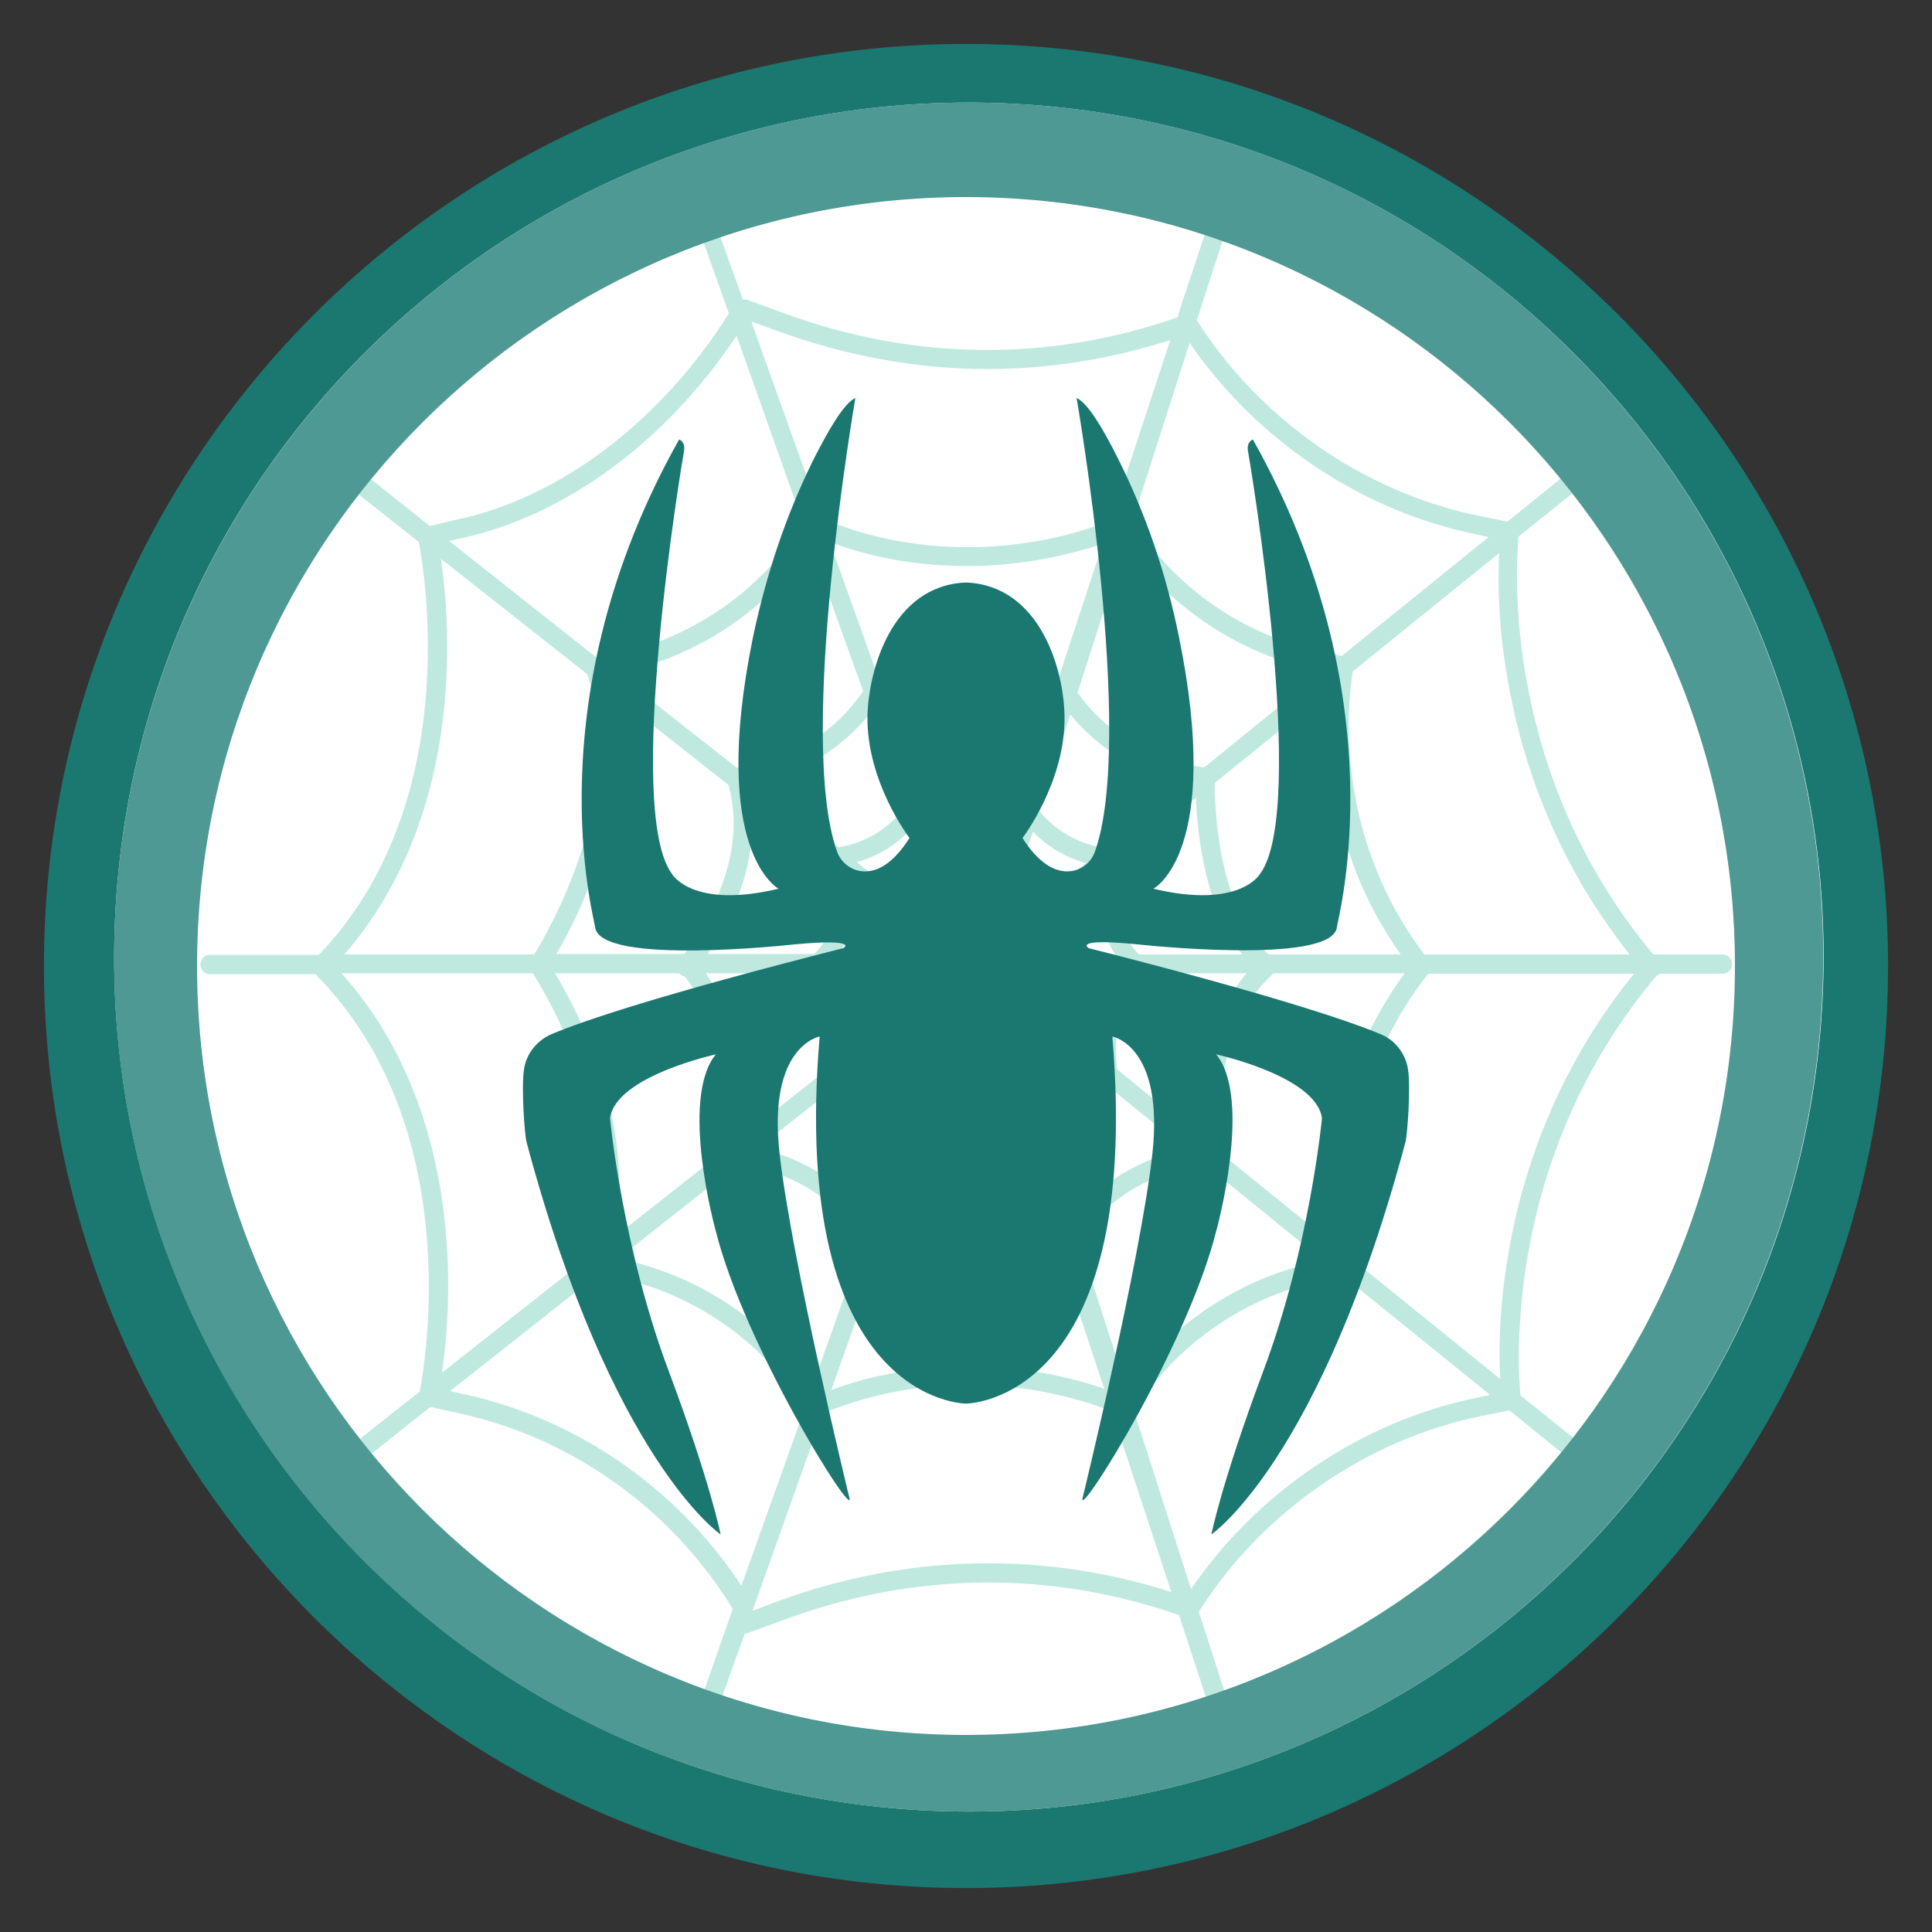 <?xml version="1.0" encoding="utf-8"?>
<!-- Generator: Adobe Illustrator 25.2.1, SVG Export Plug-In . SVG Version: 6.00 Build 0)  -->
<svg version="1.1" id="Layer_1" xmlns="http://www.w3.org/2000/svg" xmlns:xlink="http://www.w3.org/1999/xlink" x="0px" y="0px"
	 viewBox="0 0 40 40" style="enable-background:new 0 0 40 40;" xml:space="preserve">
<rect x="0" y="0" width="40" height="40" fill="#333333" stroke="none"/>
<style type="text/css">
	.st0{fill:#FFFFFF;}
	.st1{opacity:0.48;fill:#42BDA1;}
	.st2{fill:#1B7870;}
	.st3{opacity:0.3;fill:#C6E7E2;}
	.st4{opacity:0.3;fill:#FFFFFF;}
</style>
<circle class="st0" cx="20" cy="20" r="18.42"/>
<path id="Cobweb_1_" class="st1" d="M35.66,19.76h-1.43c-3.13-3.74-2.85-8.03-2.79-8.65l1.17-0.94c0.08-0.07,0.1-0.19,0.03-0.28
	c-0.07-0.08-0.19-0.1-0.27-0.03l-1.16,0.94l-0.59-0.12c-2.36-0.48-4.54-1.99-5.84-4.05l0.61-1.89c0-0.01,0-0.01,0-0.02
	c0-0.01,0-0.01,0-0.02c0-0.01,0-0.01,0-0.02c0-0.01,0-0.01,0-0.02c0-0.01,0-0.01,0-0.02c0-0.01,0-0.01,0-0.02
	c0-0.01,0-0.01-0.01-0.02c0-0.01,0-0.01-0.01-0.02c0-0.01-0.01-0.01-0.01-0.02c0-0.01-0.01-0.01-0.01-0.02c0,0-0.01-0.01-0.01-0.01
	c0,0-0.01-0.01-0.01-0.01c0,0-0.01-0.01-0.01-0.01c-0.01,0-0.01-0.01-0.02-0.01c0,0-0.01,0-0.02-0.01c-0.01,0-0.01-0.01-0.02-0.01
	c0,0,0,0,0,0c0,0,0,0,0,0c-0.01,0-0.01,0-0.02,0c-0.01,0-0.01,0-0.02,0c-0.01,0-0.02,0-0.03,0c0,0-0.01,0-0.01,0
	c-0.01,0-0.02,0-0.03,0.01c0,0,0,0,0,0c-0.01,0-0.02,0.01-0.03,0.01c0,0,0,0,0,0c-0.01,0-0.02,0.01-0.03,0.02c0,0,0,0,0,0
	c-0.01,0.01-0.01,0.01-0.02,0.02c0,0-0.01,0-0.01,0.01c-0.01,0.01-0.01,0.01-0.01,0.02c0,0-0.01,0.01-0.01,0.01
	c0,0.01-0.01,0.01-0.01,0.02c0,0.01-0.01,0.01-0.01,0.02l-0.58,1.75l-0.06,0.2c-2.66,0.93-5.48,0.9-8.16-0.09L15.45,6.2
	c0,0,0,0-0.01,0c0,0,0,0-0.01,0c-0.01,0-0.01,0-0.02,0c0,0-0.01,0-0.01,0c-0.01,0-0.01,0-0.02,0l-0.47-1.31
	c-0.04-0.1-0.15-0.16-0.25-0.12C14.57,4.79,14.52,4.9,14.56,5l0.53,1.49c-1.39,2.21-3.47,3.8-5.6,4.26L8.9,10.89L7.73,9.96
	C7.64,9.9,7.52,9.91,7.45,10c-0.07,0.09-0.05,0.21,0.03,0.28l1.19,0.94c0.12,0.62,0.93,5.42-2.07,8.55H4.34
	c-0.11,0-0.19,0.09-0.19,0.2c0,0.11,0.09,0.2,0.19,0.2l2.2,0c0.01,0.01,0.02,0.02,0.02,0.03c3.07,3.13,2.25,7.98,2.13,8.61
	l-1.19,0.94c-0.08,0.07-0.1,0.19-0.03,0.28c0.07,0.09,0.19,0.1,0.27,0.03l1.17-0.93l0.59,0.13c2.35,0.51,4.41,1.99,5.67,4.05
	L14.58,35c-0.04,0.1,0.02,0.21,0.12,0.25c0.02,0.01,0.04,0.01,0.07,0.01c0.08,0,0.15-0.05,0.18-0.13l0.47-1.31
	c0.02,0,0.04,0,0.06-0.01l0.77-0.28c2.68-0.99,5.5-1.02,8.16-0.09l0.64,1.95c0,0,0,0.01,0.01,0.01c0,0,0,0.01,0.01,0.01
	s0.01,0.01,0.01,0.01c0,0,0.01,0.01,0.01,0.01c0,0,0.01,0.01,0.01,0.01c0,0,0.01,0.01,0.01,0.01c0,0,0.01,0.01,0.01,0.01
	c0,0,0.01,0.01,0.01,0.01c0,0,0.01,0.01,0.01,0.01c0,0,0.01,0.01,0.01,0.01c0,0,0.01,0,0.01,0.01c0,0,0.01,0,0.01,0.01
	c0,0,0.01,0,0.01,0c0.01,0,0.01,0,0.02,0c0.01,0,0.01,0,0.02,0c0,0,0.01,0,0.01,0c0,0,0,0,0,0c0,0,0,0,0,0c0,0,0,0,0,0
	c0.01,0,0.02,0,0.03,0c0,0,0.01,0,0.01,0c0.01,0,0.01,0,0.02,0c0,0,0,0,0,0c0,0,0,0,0,0c0.01,0,0.01-0.01,0.02-0.01
	c0.01,0,0.01-0.01,0.02-0.01c0.01,0,0.01-0.01,0.02-0.01c0.01,0,0.01-0.01,0.02-0.01c0,0,0.01-0.01,0.01-0.01
	c0,0,0.01-0.01,0.01-0.01c0-0.01,0.01-0.01,0.01-0.02c0,0,0.01-0.01,0.01-0.01c0-0.01,0-0.01,0.01-0.02c0-0.01,0-0.01,0.01-0.02
	c0-0.01,0-0.01,0-0.02c0-0.01,0-0.01,0-0.02c0-0.01,0-0.01,0-0.02c0-0.01,0-0.01,0-0.02c0-0.01,0-0.01,0-0.02c0-0.01,0-0.01,0-0.02
	l-0.61-1.89c1.3-2.06,3.48-3.57,5.84-4.05l0.59-0.12l1.16,0.94c0.08,0.07,0.21,0.05,0.27-0.03c0.07-0.08,0.05-0.21-0.03-0.28
	l-1.17-0.94c-0.06-0.62-0.34-4.94,2.81-8.68c0.02-0.01,0.04-0.02,0.05-0.03c0.01-0.01,0.01-0.02,0.02-0.02h1.31
	c0.11,0,0.19-0.09,0.19-0.2S35.77,19.76,35.66,19.76z M31.2,13.99c0.25,1.51,0.89,3.7,2.54,5.77h-4.25
	c-1.95-2.57-1.56-5.4-1.48-5.86l3.03-2.45C31.01,11.96,31.01,12.86,31.2,13.99z M21.4,22.78l-0.85-2.29l1.95,1.64
	C22.08,22.25,21.7,22.47,21.4,22.78z M17.76,22.14l1.98-1.63l-0.84,2.34C18.59,22.52,18.2,22.27,17.76,22.14z M22.48,17.87
	l-1.9,1.54l0.81-2.19C21.68,17.53,22.06,17.75,22.48,17.87z M22.7,18.19c-0.01,0.42,0.05,1.05,0.39,1.57h-2.32L22.7,18.19z
	 M20.11,19.41l-0.95-2.63c0.37,0.12,0.75,0.19,1.13,0.19c0.23,0,0.46-0.02,0.69-0.09L20.11,19.41z M18.88,17.14l0.8,2.27l-1.94-1.56
	C18.18,17.73,18.58,17.48,18.88,17.14z M19.52,19.76h-2.16c0.2-0.3,0.4-0.8,0.27-1.49L19.52,19.76z M19.56,20.15l-1.9,1.58
	c0.13-0.77-0.12-1.29-0.34-1.58H19.56z M20.15,20.52L21,23.1c-0.58-0.12-1.22-0.08-1.81,0.12L20.15,20.52z M20.67,20.15h2.49
	c-0.39,0.53-0.46,1.21-0.45,1.66L20.67,20.15z M23.58,19.76c-0.59-0.6-0.5-1.64-0.47-1.9l1.65-1.34c0.03,0.74,0.18,2.25,0.96,3.24
	L23.58,19.76z M22.87,17.55l-0.08-0.01c-0.5-0.09-0.96-0.36-1.27-0.75l0.64-2c0.59,0.73,1.43,1.23,2.36,1.42L22.87,17.55z
	 M21.12,16.46c-0.59,0.18-1.28,0.16-1.91-0.07l-0.19-0.07c-0.01,0-0.02-0.01-0.03-0.01l-0.6-1.68l0.03,0.01
	c0.48,0.16,1,0.23,1.53,0.23c0.6,0,1.21-0.1,1.8-0.3L21.12,16.46z M18.73,16.71c-0.31,0.43-0.78,0.72-1.3,0.82l-0.08,0.01
	l-1.68-1.32c0.93-0.2,1.77-0.73,2.36-1.47L18.73,16.71z M17.12,17.86c0.43,1.14-0.1,1.74-0.26,1.89h-2.21
	c0.41-0.6,1.07-1.81,0.9-3.13L17.12,17.86z M16.79,20.15c0.01,0.02,0.03,0.04,0.05,0.05c0.03,0.02,0.8,0.62,0.3,1.93l-1.57,1.24
	c0.18-1.39-0.56-2.65-0.96-3.22H16.79z M17.37,22.45l0.08,0.01c0.52,0.1,0.99,0.39,1.3,0.82l-0.7,1.96
	c-0.59-0.74-1.43-1.27-2.36-1.47L17.37,22.45z M19.02,23.69c0.01,0,0.02,0,0.03-0.01l0.19-0.07c0.62-0.23,1.31-0.25,1.91-0.07
	l0.62,1.89c-1.1-0.37-2.29-0.4-3.32-0.07l-0.03,0.01L19.02,23.69z M21.54,23.21c0.32-0.39,0.77-0.66,1.27-0.75l0.08-0.01l1.66,1.34
	c-0.93,0.19-1.77,0.69-2.36,1.42L21.54,23.21z M23.13,22.14c-0.03-0.27-0.13-1.36,0.52-1.95c0.01-0.01,0.02-0.03,0.03-0.04l2.13,0
	c-0.85,0.98-1.01,2.56-1.04,3.33L23.13,22.14z M26.26,19.76c-1.05-0.99-1.11-3.05-1.11-3.55l2.41-1.95c-0.11,1-0.13,3.29,1.44,5.5
	H26.26z M24.93,15.89l-0.23-0.04c-0.96-0.17-1.83-0.72-2.39-1.51l0.99-3.08c0.95,1.35,2.4,2.3,4.02,2.63l0.06,0.01L24.93,15.89z
	 M21.9,14.09c-1.1,0.44-2.32,0.5-3.36,0.17l-0.31-0.1l-1.05-2.94l0.19,0.07c0.84,0.29,1.74,0.43,2.65,0.43
	c0.95,0,1.9-0.16,2.81-0.46L21.9,14.09z M17.87,14.31c-0.55,0.81-1.41,1.37-2.38,1.55l-0.23,0.04l-2.49-1.96l0.06-0.01
	c1.61-0.34,3.03-1.29,3.96-2.63L17.87,14.31z M15.08,16.25c0.44,1.53-0.57,3.05-0.91,3.5h-2.65c0.48-0.82,1.64-3.12,1.15-5.4
	L15.08,16.25z M14.06,20.15c0.01,0.01,0.01,0.02,0.02,0.02c0.03,0.02,0.06,0.04,0.1,0.05c0.33,0.43,1.37,1.97,0.92,3.52l-2.4,1.89
	c0.51-2.36-0.77-4.76-1.21-5.48H14.06z M15.28,24.1l0.23,0.04c0.97,0.18,1.83,0.74,2.38,1.55l-1.07,3.01
	c-0.93-1.34-2.35-2.29-3.96-2.63l-0.06-0.01L15.28,24.1z M18.25,25.84l0.31-0.1c1.05-0.34,2.26-0.27,3.36,0.17l0.94,2.84
	c-1.77-0.6-3.74-0.62-5.46-0.04l-0.19,0.07L18.25,25.84z M22.33,25.66c0.56-0.79,1.42-1.34,2.39-1.51l0.23-0.04l2.45,1.99
	l-0.06,0.01c-1.63,0.33-3.08,1.28-4.02,2.63L22.33,25.66z M25.17,23.79c0-0.51,0.06-2.63,1.16-3.6c0.01-0.01,0.02-0.03,0.03-0.04
	h2.72c-1.63,2.24-1.61,4.58-1.5,5.59L25.17,23.79z M30.55,11.06l0.27,0.06l-3.04,2.46L27.4,13.5c-1.63-0.33-3.07-1.32-3.95-2.72
	l1.18-3.68C26.01,9.11,28.19,10.58,30.55,11.06z M20.44,7.64c1.28,0,2.55-0.2,3.79-0.6L23,10.78c-1.77,0.68-3.76,0.73-5.49,0.14
	l-0.49-0.17L15.57,6.7l0-0.04l0.52,0.19C17.51,7.37,18.98,7.64,20.44,7.64z M9.57,11.14c2.15-0.47,4.24-2.02,5.68-4.19l1.38,3.89
	c-0.87,1.38-2.28,2.36-3.88,2.71l-0.38,0.08L9.3,11.2L9.57,11.14z M9.23,14.25c0.08-1.15-0.02-2.12-0.1-2.68l3.03,2.39
	c0.84,2.48-0.78,5.28-1.1,5.8H7.13C8.67,17.99,9.13,15.81,9.23,14.25z M9.25,25.75c-0.11-1.59-0.57-3.81-2.18-5.6h3.96c0,0,0,0,0,0
	c0.02,0.03,2.08,3.15,1.15,5.88l-3.03,2.39C9.23,27.87,9.33,26.91,9.25,25.75z M9.59,28.86L9.32,28.8l3.08-2.43l0.38,0.08
	c1.6,0.34,3.01,1.33,3.88,2.71l-1.31,3.67C14.02,30.81,11.94,29.37,9.59,28.86z M16.11,33.15l-0.53,0.2l1.46-4.1l0.49-0.17
	c1.73-0.59,3.73-0.54,5.49,0.14l1.23,3.74C21.59,32.11,18.78,32.17,16.11,33.15z M30.57,28.94c-2.36,0.48-4.54,1.95-5.91,3.96
	l-1.18-3.68c0.88-1.4,2.32-2.39,3.95-2.72l0.38-0.08l3.04,2.46L30.57,28.94z M31.22,26.01c-0.19,1.13-0.19,2.03-0.16,2.54
	l-3.03-2.45c-0.08-0.47-0.49-3.35,1.53-5.93c0,0,0.01-0.01,0.01-0.01h4.26C32.13,22.25,31.47,24.48,31.22,26.01z"/>
<g>
	<g>
		<path class="st2" d="M20,0.91C9.47,0.91,0.91,9.47,0.91,20S9.47,39.09,20,39.09S39.09,30.53,39.09,20S30.53,0.91,20,0.91z
			 M18.93,37.47C9.18,36.85,1.78,28.44,2.4,18.69S11.44,1.54,21.19,2.16s17.15,9.03,16.53,18.78S28.68,38.09,18.93,37.47z"/>
	</g>
	<g>
		<path class="st2" d="M21.19,2.16C11.44,1.54,3.03,8.94,2.4,18.69s6.78,18.16,16.53,18.78s18.16-6.78,18.78-16.53
			S30.94,2.78,21.19,2.16z M20,35.92c-8.78,0-15.92-7.14-15.92-15.92S11.22,4.08,20,4.08S35.92,11.22,35.92,20S28.78,35.92,20,35.92
			z"/>
	</g>
	<g>
		<path class="st3" d="M21.19,2.16C11.44,1.54,3.03,8.94,2.4,18.69s6.78,18.16,16.53,18.78s18.16-6.78,18.78-16.53
			S30.94,2.78,21.19,2.16z M20,35.92c-8.78,0-15.92-7.14-15.92-15.92S11.22,4.08,20,4.08S35.92,11.22,35.92,20S28.78,35.92,20,35.92
			z"/>
		<circle class="st4" cx="20" cy="20" r="15.92"/>
	</g>
</g>
<path id="Spider" class="st2" d="M29.15,22.13c-0.05-0.32-0.27-0.6-0.57-0.72c-0.67-0.28-2.27-0.82-6.04-1.78
	c0,0-0.35-0.21,0.99-0.08c0,0,4.07,0.45,4.15-0.36c0.02-0.2,1.28-4.72-1.74-10.09c0,0-0.14,0.04-0.1,0.25
	c0.04,0.21,1.24,7.4,0.25,8.74c0,0-0.41,0.74-2.21,0.31c0,0,1.44-0.74,0.53-5.21c-0.26-1.29-0.68-2.54-1.27-3.71
	c-0.3-0.6-0.62-1.14-0.85-1.24c0,0,1.22,7.03,0.38,9.39c-0.07,0.2-0.24,0.36-0.46,0.4c-0.26,0.05-0.64-0.05-1.04-0.68
	c0,0,0.89-1.16,0.87-2.52c-0.01-0.95-0.5-2.71-2.04-2.77c-1.54,0.06-2.02,1.82-2.04,2.77c-0.02,1.36,0.87,2.52,0.87,2.52
	c-0.4,0.63-0.77,0.73-1.04,0.68c-0.21-0.04-0.39-0.2-0.46-0.4c-0.84-2.36,0.38-9.39,0.38-9.39c-0.23,0.1-0.55,0.65-0.85,1.24
	c-0.59,1.18-1,2.43-1.27,3.71c-0.91,4.46,0.53,5.21,0.53,5.21c-1.8,0.43-2.21-0.31-2.21-0.31c-0.99-1.34,0.21-8.53,0.25-8.74
	c0.04-0.21-0.1-0.25-0.1-0.25c-3.02,5.37-1.76,9.89-1.74,10.09c0.08,0.82,4.15,0.36,4.15,0.36c1.34-0.12,0.99,0.08,0.99,0.08
	c-3.78,0.96-5.37,1.5-6.04,1.78c-0.3,0.13-0.52,0.4-0.57,0.72c-0.06,0.37,0.01,1.35,0.05,1.51c1.76,6.59,4.02,8.13,4.02,8.13
	s-0.21-1.07-1.07-3.37c-0.97-2.58-1.22-5.25-1.22-5.25c0.12-0.87,2.19-1.32,2.19-1.32c-0.76,0.93,0,3.66,0,3.66
	c0.6,2.38,2.82,5.92,2.77,5.54c0,0-1.2-4.92-1.45-7.15c-0.25-2.23,0.83-2.42,0.83-2.42c-0.64,7.6,3.03,7.6,3.03,7.6s3.67,0,3.03-7.6
	c0,0,1.07,0.19,0.83,2.42c-0.25,2.23-1.45,7.15-1.45,7.15c-0.05,0.38,2.17-3.16,2.77-5.54c0,0,0.76-2.73,0-3.66
	c0,0,2.07,0.45,2.19,1.32c0,0-0.25,2.67-1.22,5.25c-0.86,2.3-1.07,3.37-1.07,3.37s2.26-1.54,4.02-8.13
	C29.14,23.48,29.21,22.5,29.15,22.13z"/>
</svg>
